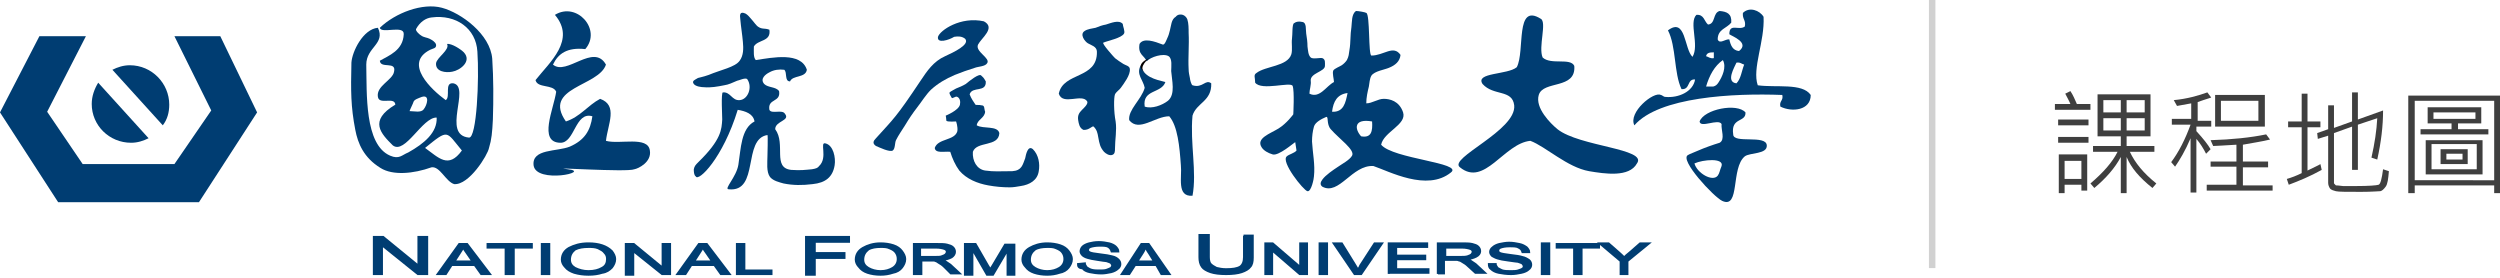 <?xml version="1.0" encoding="utf-8"?>
<!-- Generator: Adobe Illustrator 22.0.1, SVG Export Plug-In . SVG Version: 6.00 Build 0)  -->
<svg version="1.1" id="logo-sm" xmlns="http://www.w3.org/2000/svg" xmlns:xlink="http://www.w3.org/1999/xlink" x="0px" y="0px"
	 viewBox="0 0 387 43" style="enable-background:new 0 0 387 43;" xml:space="preserve">
<style type="text/css">
	.st0{fill:#3F3F3F;}
	.st1{fill:#D1D1D1;}
	.st2{fill-rule:evenodd;clip-rule:evenodd;fill:#003D72;}
	.st3{fill:#003D72;stroke:#003D72;stroke-width:0.363;}
	.st4{fill:#003D72;stroke:#003D72;stroke-width:0.362;}
	.st5{fill:#003D72;}
	.st6{fill:#040000;}
</style>
<g id="cm">
	<path class="st0" d="M323.6,17h-5.5v-0.9h2.4c-0.2-0.5-0.5-1-0.8-1.6l0.8-0.4c0.4,0.6,0.7,1.3,1,2h2.1V17z M323.3,19.4h-4.7v-0.9
		h4.7V19.4z M323.3,22.1h-4.7v-0.9h4.7V22.1z M323.1,29.5h-0.9v-0.9h-2.6v1.3h-0.9v-6h4.4V29.5z M322.2,27.7v-2.8h-2.6v2.8H322.2z
		 M333.8,28.4l-0.6,0.7c-2-1.6-3.3-3.1-4-4.8v5.6h-0.9v-5.6c-0.9,1.7-2.3,3.3-4.1,4.8l-0.6-0.7c2-1.7,3.4-3.3,4.2-4.9H324v-0.9h4.3
		v-1.5h-3.6v-6.5h8.2v6.5h-3.7v1.5h4.3v0.9h-3.8C330.5,25.2,331.8,26.8,333.8,28.4z M328.3,17.4v-1.9h-2.7v1.9H328.3z M328.3,20.2
		v-1.9h-2.7v1.9H328.3z M332,17.4v-1.9h-2.8v1.9H332z M332,20.2v-1.9h-2.8v1.9H332z"/>
	<path class="st0" d="M342.2,23.1l-0.7,0.7c-0.4-0.8-0.9-1.6-1.5-2.3v8.3h-0.9v-8.4c-0.8,1.9-1.7,3.4-2.4,4.4l-0.6-0.7
		c1.2-1.6,2.2-3.6,3-5.8h-2.9v-0.9h3V16l-2.2,0.4l-0.5-0.9c2.1-0.2,3.8-0.7,5.2-1.2l0.6,0.8c-0.9,0.3-1.6,0.5-2.1,0.7v2.9h2.1v0.9
		H340v0.7C341.1,21.5,341.8,22.4,342.2,23.1z M351.7,29.5h-10.1v-0.9h4.6v-2.8h-4V25h4v-2.6c-1.9,0.1-3.1,0.2-3.6,0.2l-0.4-0.9
		c3.3-0.1,6.2-0.4,8.6-0.9l0.6,0.8c-1.2,0.3-2.6,0.5-4.2,0.8V25h3.9v0.9h-3.9v2.8h4.6V29.5z M350.6,19.6h-7.7v-4.9h7.7V19.6z
		 M349.6,18.7v-3.1h-5.8v3.1H349.6z"/>
	<path class="st0" d="M359.4,26.3c-1.8,1-3.5,1.7-5.1,2.3l-0.3-0.9c0.7-0.2,1.5-0.5,2.3-0.9v-7.1h-2.1v-0.9h2.1v-4.3h0.9v4.3h2v0.9
		h-2v6.7c1-0.5,1.7-0.8,2-1L359.4,26.3z M369.8,26.5c-0.1,1.2-0.2,2-0.5,2.4c-0.3,0.4-0.6,0.7-0.9,0.7c-0.3,0-1.2,0.1-2.9,0.1
		c-2.2,0-3.5,0-3.9-0.1s-0.7-0.2-0.9-0.4c-0.2-0.3-0.3-0.6-0.3-0.9V21l-1.6,0.5l-0.1-0.9l1.7-0.6v-3.7h0.9v3.5l2.8-1v-4.5h0.9v4.2
		l3.9-1.4c0,2.4-0.3,4.9-0.9,7.6l-0.9-0.3c0.5-2.2,0.8-4.2,0.9-6.1l-3,1v7h-0.9v-6.7l-2.8,1v7.7c0,0.1,0,0.1,0.1,0.2
		c0.1,0.1,0.1,0.1,0.2,0.2c0.1,0,0.4,0,1.1,0.1c0.7,0,1.3,0,2,0c2,0,3.2-0.1,3.5-0.2c0.3-0.1,0.5-0.9,0.7-2.4L369.8,26.5z"/>
	<path class="st0" d="M387,29.9h-0.9v-1.2h-12.3v1.2h-1V14.8H387V29.9z M386.1,27.9V15.6h-12.3v12.3H386.1z M385.1,20.8h-10.4V20
		h4.8v-0.9h-3.7v-2.5h8.3v2.5h-3.6V20h4.7V20.8z M384.3,27h-8.8v-5.3h8.8V27z M383.4,26.2v-3.9h-7v3.9H383.4z M383.2,18.4v-1h-6.5v1
		H383.2z M382,25.4h-4.2v-2.3h4.2V25.4z M381.2,24.7v-0.9h-2.5v0.9H381.2z"/>
</g>
<rect id="di" x="298.6" class="st1" width="1" height="41.5"/>
<g id="nfu_1_">
	<g>
		<g>
			<g>
				<path class="st2" d="M257.8,15c2,0.2,4.3-0.8,4.6-2.7c-1.3-0.1-0.7,1.6-2.1,1.5c-1.2-2.5-0.8-6.6-2.1-9.1
					c2.8-2.1,2.5,2.9,3.8,4.1c1.1-1.8-0.6-5.3,0.6-6.5c1.2-0.1,1.2,1,1.8,1.5c1.2-0.1,0.7-1.8,1.8-2.1c1.1,0.1,1.9,0.4,1.8,1.8
					c-0.7,0.9-2.1,1-2.1,2.6c0.3,0.8,1.2-0.1,1.8,0c0.2,0.9,0.5,1.7,1.5,1.8c1.7-1.3-1.1-2.3-1.5-2.6c0-1.8,1.5-0.5,2.4-1.2
					c0.2-1-0.4-1.1-0.3-2.1c1-1,2.6-0.4,3.2,0.6c0.2,3.8-1.8,8-0.9,10.6c2.8,0.4,6.9-0.4,8.2,1.5c0,2.4-2.9,2.7-4.7,1.8
					c-0.2-0.9,0.5-0.9,0.3-1.8c-7.6-0.3-19.1,0.3-22.9,4.7c-1-2,3-5.3,4.1-4.7C257.3,14.7,257.5,15,257.8,15z M264.1,8.7
					c0.4,0.1,0.6,0.4,1.2,0.3c0-0.3,0-0.6,0-0.9C264.6,8.1,264.2,8.2,264.1,8.7z M264.1,13.4c0,0,1,0,1.1,0c0.4-0.1,0.6-0.3,0.8-0.6
					c0.6-0.9,1.3-2.4,0.7-3.5C265.4,10.2,264.6,11.7,264.1,13.4z M268.8,12.9c0.7-0.7,0.8-1.9,1.2-2.9c-0.4-0.1-0.6-0.4-1.2-0.3
					C268.5,10.4,267.1,12.7,268.8,12.9z"/>
				<path class="st2" d="M211.5,2c0.6,0.2,0.3,6.6,0.8,6.6c1.9,0,3.4-1.7,4.5-0.1c-0.1,1-0.8,1.6-1.8,2c-0.7,0.3-2.2,0.5-2.7,1.2
					c-0.3,0.5-0.3,1.2-0.4,1.7c-0.2,0.8-0.4,1.7-0.4,2.6c0.9,0,1.8-0.7,2.7-0.7c0.9,0,2.4,0.3,3,2.1c0.6,1.9-3,3-3.4,5
					c1.8,2.2,12.8,2.8,10.8,4.3c-3.7,3-9.6-0.2-12-1c-3.3-0.2-5.3,4.6-7.9,3.2c-0.4-0.3-0.3-0.7,0-1.1c0.5-0.7,1.7-1.5,2.3-1.9
					c0.7-0.5,1.9-1.1,2.3-1.8c0.5-0.9-2-2.6-3.3-4.1c-0.7-0.8-0.3-2-0.7-1.9c-0.7,0.3-1.7,0.8-1.9,1.5c-0.2,0.7-0.3,1.5-0.3,2.3
					c0.1,1.8,0.5,3.6,0.3,5.4c0,0.3-0.4,2.4-1,2.3c-0.6-0.1-4.2-4.6-3.2-5.4c0.3-0.3,1.2-0.5,1.5-0.9c0,0-0.1-0.7-0.2-1.3
					c-0.2,0.1-2.6,2.2-3.5,1.9c-0.7-0.2-1.4-0.6-1.7-1.1c-0.9-1.4,1.3-2.1,2.6-2.9c1.3-0.8,2.3-2.2,2.3-2.2s0.2-3.6-0.1-4.4
					c-0.3-0.7-4.8,0.8-5.8-0.5c0-0.8-0.3-1.2,0.2-1.5c1.4-1.1,4.8-1,5.4-2.9c0.2-0.7,0-1.7,0.1-2.4c0.1-0.7,0-2.2,0.3-2.4
					c0.4-0.3,0.8-0.3,1.3-0.2c0.7,0.1,0.5,1.2,0.6,1.8c0.1,0.6,0.2,1.3,0.2,2c0.1,0.7,0.1,1.3,0.5,1.7c0.3,0.3,1.5,0,1.8,0.1
					c0.5,0.2,0.4,0.7,0.4,1.2c0,0.9-2.3,1.1-2.2,2.3c0.1,0.6-0.2,1.4-0.2,2c1.6,0.8,2.6-1.2,3.8-1.8c0-0.4-0.3-1.4-0.1-1.8
					c0.2-0.3,1-0.6,1.3-0.8c0.3-0.2,0.6-0.5,0.8-0.8c0.3-0.6,0.3-0.9,0.4-1.6c0.2-1.1,0.1-2.3,0.3-3.5c0.1-0.8,0-2,0.7-2.5
					C210.3,1.7,211.4,1.9,211.5,2z M206.2,17.3c1.8,0.1,2.1-1.4,2.4-2.9C207,14.6,206.4,15.7,206.2,17.3z M210.7,21.1
					c1.6,0.3,1.8-0.8,1.7-2.3C209.5,18.3,209.7,20,210.7,21.1z"/>
				<path class="st2" d="M70.3,28.5c-1.3-0.4-2.2-2.8-3.5-2.6c-2.8,1-6,1.3-7.9,0.1c-2.6-1.6-3.5-3.8-3.9-5.9
					c-0.7-3.6-0.7-6-0.6-10.4c0.1-1.7,1.8-5.2,4.1-5.4c1.2,2.5-1.8,3-1.8,5.7c0.1,4.4-0.3,12.4,3.7,14.1c1.4,0.6,1.8-0.1,2.8-0.5
					c2.5-1.4,4.5-3.1,4.4-5.4c-2.2-0.1-4.9,5.8-6.8,4.3c-1.8-1.8-3.8-3.8,0.4-6.3c-0.1-1.3-2.5,0.1-2.7-1.2
					c-0.3-1.7,2.3-2.6,2.5-3.9c0.4-1.7-2.1-0.4-2.2-1.7c1.4-0.8,3.6-1.6,3.7-4.1c0.1-1.5-3.5,0-3.7-1c2.4-2.3,6.6-3.9,9.6-3.1
					c3,0.8,7.5,4.1,7.8,7.9c0.2,3.1,0.2,6.2,0.1,9.4c-0.1,2-0.2,3.1-0.6,4.4C75.5,24,72.6,28.7,70.3,28.5z M73.9,8
					c-0.2-3.6-3.3-5.8-7.1-5.3c-0.9,0.1-1.8,0.7-2.4,1.8c-0.1,0.3,0.6,0.9,0.8,1c0.4,0.3,0.9,0.3,1.3,0.5c0.4,0.2,0.9,0.5,1,0.9
					c0.1,0.6-0.5,0.6-0.9,0.8c-4.2,2.1,0.2,6.2,2.4,7.8c0.8-0.5-0.3-2.8,1.2-2.6c2.7,0.6-1.9,8,2.4,8.4C73.8,21.4,74.2,12.2,73.9,8z
					 M63.4,17.2c0.7,0,1.8,0.3,2.2-0.3c0.5-0.6,1-2.3-0.3-1.9c-0.5,0.2-1.2,0.4-1.3,0.8C64,15.9,63.4,17.1,63.4,17.2z M65.8,22.9
					c2.1,1.5,3.6,3.3,5.7,0.4C69,20.3,69.5,19.9,65.8,22.9z"/>
				<path class="st2" d="M183.1,2.3c0.3,0.1,0.6,0.4,0.7,0.7c0.2,0.6,0.2,1.4,0.2,2.1c0.1,1.9-0.1,3.8,0,5.6c0,0.5,0.1,0.9,0.2,1.4
					c0,0.2,0.2,1,0.4,1.1c1.6,0.5,2-1,2.9-0.3c0.1,2.8-2.3,3-2.9,5c-0.4,4.3,0.7,8.7,0,12.4c-2.5,0.2-1.6-2.9-1.8-4.7
					c-0.2-2.9-0.5-6.1-1.8-7.6c-2.2,0-4.7,2.5-6.2,0.6c-0.2-1.6,1.9-3.2,2.4-5c-0.2-1.2-1.4-2.1-0.6-3.5c0.4,1.8,2.2,2.2,3.8,2.6
					c-0.6,1.8-3.6,1.1-3.2,3.8c1.1,0.4,2.7-0.2,3.6-0.9c1.2-1,0.6-3.2,0.5-4.6c0-0.7,0.2-1.9-0.4-2.3c-0.8-0.5-2.8,0.1-3.4,0.8
					c-0.3-0.9-1.4-1-1.1-2.7c0.6-1,2.3-0.4,3.6,0.1c0.3,0.1,0.6-0.8,0.7-1c0.2-0.4,0.3-0.8,0.4-1.2c0.2-0.7,0.2-1.7,0.9-2.1
					C182.3,2.2,182.8,2.2,183.1,2.3z"/>
				<path class="st2" d="M238.5,2.9c1,0.5-0.4,4.4,0.3,6c1.3,1.2,4.3,0,4.9,1.3c0.3,3.7-4.8,2.2-5.5,4.5c-0.6,2,1.8,4.4,2.9,5.3
					c3.4,2.7,14,3,12.3,5.3c-1.2,2.2-5,1.6-7.4,1.2c-3.4-0.6-6.7-3.8-9.1-4.7c-4.1,0.4-7.1,7.2-10.9,4.1c-1.9-1.4,8.8-5.7,8.4-9.6
					c-0.3-2.5-3.2-1.4-4.9-3.3c-1.2-1.8,3.9-1.4,5.3-2.6C236.1,7.9,234.5,0.4,238.5,2.9z"/>
				<path class="st2" d="M109.7,11.6c1.9-0.8,4.1-1.2,4.8-2.2c0.6-0.8,0.6-1.9,0.5-2.9c-0.1-1.2-0.3-2.3-0.4-3.5
					c-0.1-0.7-0.1-1.3,0.8-0.9c0.6,0.3,1.5,1.7,1.9,2c0.7,0.5,1,0.2,1.8,0.5c0.3,1.9-1.8,1.5-2.4,2.6c0,0.8-0.1,1.7,0.3,2.1
					c2.6-0.4,7-1.3,7.9,1.5c-0.2,1.3-2.2,0.8-2.6,1.8c-0.9,0-0.4-1.4-0.9-1.8c-0.8-0.1-1.6,0-2.3,0.4c-0.6,0.3-1.5,1-0.8,1.8
					c0.6,0.6,1.8,0.4,2.3,1.1c0.3,1.8-1.8,1.1-1.5,2.9c0.3,0.7,2-0.1,2.4,0.6c0.9,1.1-1.5,1.1-1.5,2.4c1.7,2.3-0.5,6,2.5,6.3
					c1.5,0.1,2.1,0,3.2-0.1c0.6-0.1,0.9-0.2,1.1-0.5c1.4-1.3,0-3.8,1-3.5c1.2,0.3,1.6,2.2,1.4,3.4c-0.3,1.8-1.4,2.7-3.4,2.9
					c-1.6,0.2-3,0.2-4.5-0.1c-0.7-0.2-1.6-0.4-2.1-1c-0.6-0.8-0.4-2.3-0.4-3.2c0-0.2,0.1-3.3,0-3.3c-3.9,0.6-1.2,8.9-6,8.4
					c-0.8,0,1.2-1.9,1.5-3.8c0.4-2.5,0.4-5.6,2.5-6.7c-0.2-1.2-1.4-1.6-2.6-1.8c-2.3,7.5-6.1,11.2-6.5,10.3
					c-0.3-0.2-0.3-0.8-0.3-1.1c0.1-0.5,0.3-0.7,0.7-1.1c3.6-3.5,3.6-5.1,3.7-6.6c0-0.4-0.2-4.2,0.1-4.2c1.2-0.1,1.4,1.3,2.6,1.2
					c1.3-0.1,2-2,1.2-3.2c-0.2-0.4-1.4,0.2-1.6,0.2c-0.7,0.3-1.3,0.6-2,0.7c-1,0.2-2.1,0.4-3.1,0.3c-0.4,0-1.3-0.1-1.6-0.5
					c-0.4-0.5,0.3-0.7,0.6-0.9C107.8,12.1,108.9,11.9,109.7,11.6z"/>
				<path class="st2" d="M152.3,3.3c1.9,1-0.4,2.6-0.9,3.6c-0.5,1.1,2,2.1,1.4,2.9c-0.3,0.5-1.4,0.5-1.9,0.7c-1,0.3-2.1,0.7-3.1,1.1
					c-1.4,0.6-2.6,1.3-3.7,2.3c-0.8,0.8-1.4,1.8-2.1,2.7c-0.7,0.9-1.3,1.8-1.9,2.8c-0.5,0.8-1,1.5-1.4,2.3c-0.2,0.4-0.1,1.3-0.5,1.6
					c-0.5,0.3-2.1-0.5-2.6-0.7c-0.6-0.4-0.4-0.8,0-1.2c2.8-3.1,3.1-3.2,6.9-8.9c1-1.5,2-3,3.8-3.8c1.3-0.6,3.9-1.8,3.1-2.7
					c-0.5-0.4-1.1-0.4-1.7-0.3c-0.8,0.5-2.7,1.1-2.5,0C145.5,4.7,148.7,2.5,152.3,3.3z"/>
				<path class="st2" d="M174,5.2c-0.4,0.7-2.5,1.1-3.2,1.4c-0.3,0.1,1.6,2.2,1.8,2.4c0.4,0.3,0.8,0.6,1.3,0.9c0.3,0.2,1,0.3,1,0.8
					c0.1,0.9-0.9,2.2-1.4,2.9c-0.2,0.3-0.7,0.6-0.9,1c-0.2,0.5-0.2,2.7,0.1,4.2c0.2,1.4-0.1,2.8-0.1,4.2c0,0.4,0,0.9-0.5,1
					c-0.4,0.1-0.9-0.2-1.2-0.5c-0.6-0.7-0.7-1.2-0.9-2.3c-0.1-0.6-0.2-1.1-0.7-1.6c-0.2-0.2-0.7,0.6-1.6,0.5
					c-0.6-0.3-0.7-0.9-0.8-1.5c-0.1-0.7,0.1-1.1,0.6-1.6c0.2-0.2,1-0.9,0.8-1.3c-0.8-1.3-3.8,0.7-4.4-1.2c0.7-3.4,6-2.2,5.9-6.5
					c0-0.8-0.9-1-1.4-1.3c-0.5-0.3-1.3-1.4-0.5-1.9c0.4-0.3,1.2-0.4,1.7-0.5c0.5-0.2,1-0.4,1.6-0.5c0.7-0.2,2-0.8,2.6-0.1
					C173.8,4,174.2,4.9,174,5.2z"/>
				<path class="st2" d="M151.9,11.7c0.3,0.3,0.3,0.2,0.7,0.9c0.1,1.8-2.1,0.7-2.5,2c0.2,0.6,0.7,1.3,0.9,1.6c0.1,0.1,0.6,0,0.9,0.1
					c0.6,0,0.4,0.5,0.6,1c-0.1,1-1.2,1.2-1.3,2.1c1,0.6,3.2,0,3.5,1.2c-0.1,2.2-3.5,1.2-4.1,2.9c-0.1,1.4,0.6,2.7,1.9,2.9
					c1.5,0.2,2,0.1,4.2,0.1c1.5-0.1,1.6-1,2-2c0.1-0.5,0.4-2.1,1.2-1.4c0.9,0.9,1.1,2.3,0.9,3.4c-0.2,1.4-1.4,2.1-2.8,2.3
					c-0.6,0.1-1.1,0.2-1.7,0.2c-1.1,0-2.2-0.1-3.3-0.3c-1.7-0.3-3.4-1-4.5-2.3c-0.6-0.8-1.1-1.9-1.4-2.9c-0.9-0.1-2.3,0.3-2.4-0.6
					c0.5-1.5,3.1-1.1,3.5-2.6c0.1-0.7-0.2-1.5-0.2-1.5s-1.3,0.1-1.5-0.1c0-0.3-0.1-0.8-0.1-0.8s2-0.8,2.2-1.7c0.1-0.5,0-1-0.4-1.2
					c-0.3-0.2-0.8,0.4-0.9,0.1c-0.1-0.2-0.4-0.6-0.3-0.8c0.2-0.2,0.7-0.4,1-0.6c0.5-0.2,1-0.4,1.5-0.7
					C150.1,12.5,151.6,11.3,151.9,11.7z"/>
				<path class="st2" d="M69.2,6.8c0.7-0.1,2.1,0.8,2.6,1.3c1.3,1.4-0.6,2.8-1.8,3c-1,0.2-2.6,0-2.5-1.3C67.6,8.9,69.7,7.7,69.2,6.8
					z"/>
				<path class="st2" d="M270.2,17.4c0.1,1.6-2.3,0.7-1.9,3.4c0,1.5,5.1,0,5.2,1.7c0.1,1.4-2.6,1.1-3.4,1.7
					c-2.2,1.8-0.7,8.2-3.5,6.9c-1.3-0.6-6.7-6.4-5.3-7.1c0.1-0.1,1.4-0.6,1.6-0.7c0.9-0.4,2.3-0.9,3.3-1.2c0.9-0.5,0.2-2,0.3-2.9
					c-0.5-0.9-3.3,0.7-3.4-0.4C263.8,16.9,268.9,15.9,270.2,17.4z M262.3,25.3c0.4,1.5,2.8,2.9,3.6,1.9c0.3-0.4,0.3-0.8,0.6-1.5
					C266.9,24.4,263.6,24.7,262.3,25.3z"/>
				<path class="st2" d="M85.9,2.3c3.4-2.1,7.3,2.3,4.7,5.3c-2.8-0.3-4.2,0.7-5,2.4c2.1,1.8,6.3-3.4,8.2,0c-1.1,3.4-9.9,3.5-6.2,8.8
					c2.2-0.7,3.4-2.5,5.3-3.5c2.8,1,1.2,3.9,0.9,6.5c2.1,0.6,6.5-0.8,6.8,1.5c0.3,1.8-1.8,2.8-2.4,2.9c-1.1,0.5-14.1-0.4-10.3,0
					c3.8,0.4-4.9,2.3-5.3-0.6c-0.3-2.6,3.6-2.1,5.6-2.9c2.3-1,3.2-2.5,3.5-4.7c-2.7-0.8-2.7,4.2-5,4.1c-3.4-0.1-1-5.2-0.6-7.9
					c-0.5-1.2-2.9-0.5-3.2-1.8C85.1,9.6,89.2,6.2,85.9,2.3z"/>
			</g>
		</g>
	</g>
	<g>
		<g>
			<path class="st3" d="M57.9,42.4v-5.7h1.4l5.5,4.5v-4.5h1.3v5.7h-1.4l-5.6-4.5v4.5H57.9z"/>
			<path class="st3" d="M67.8,42.4l3.3-4.6h1.2l3.5,4.6h-1.3l-1-1.4h-3.6L69,42.4H67.8z M70.3,40.5h2.9l-0.9-1.3
				c-0.3-0.4-0.5-0.7-0.6-1c-0.1,0.3-0.3,0.6-0.5,0.9L70.3,40.5z"/>
			<path class="st3" d="M78.3,42.4v-4.1h-2.8v-0.5h6.8v0.5h-2.8v4.1H78.3z"/>
			<path class="st3" d="M83.9,42.4v-4.6H85v4.6H83.9z"/>
			<path class="st3" d="M87,40.2c0-0.8,0.4-1.4,1.1-1.8c0.8-0.4,1.7-0.7,3-0.7c0.8,0,1.5,0.1,2.1,0.3c0.6,0.2,1.1,0.5,1.5,0.9
				c0.3,0.4,0.5,0.8,0.5,1.2c0,0.5-0.2,0.9-0.5,1.3c-0.4,0.4-0.8,0.7-1.5,0.8c-0.6,0.2-1.3,0.3-2.1,0.3c-0.8,0-1.5-0.1-2.2-0.3
				c-0.6-0.2-1.1-0.5-1.4-0.9C87.2,41,87,40.6,87,40.2z M88.2,40.2c0,0.6,0.3,1,0.8,1.3c0.6,0.3,1.3,0.5,2.1,0.5
				c0.9,0,1.6-0.2,2.1-0.5c0.6-0.3,0.8-0.8,0.8-1.4c0-0.4-0.1-0.7-0.4-1c-0.2-0.3-0.6-0.5-1-0.7c-0.5-0.2-1-0.2-1.5-0.2
				c-0.8,0-1.5,0.1-2.1,0.4C88.5,39,88.2,39.5,88.2,40.2z"/>
			<path class="st3" d="M96.9,42.4v-4.6h1.2l4.5,3.7v-3.7h1.1v4.6h-1.2L98,38.8v3.7H96.9z"/>
			<path class="st3" d="M104.9,42.4l3.3-4.6h1.2l3.5,4.6h-1.3l-1-1.4h-3.6l-0.9,1.4H104.9z M107.4,40.5h2.9l-0.9-1.3
				c-0.3-0.4-0.5-0.7-0.6-1c-0.1,0.3-0.3,0.6-0.5,0.9L107.4,40.5z"/>
			<path class="st3" d="M114.1,42.4v-4.6h1.1v4.1h4.2v0.5H114.1z"/>
		</g>
		<g>
			<g>
				<path class="st3" d="M124.8,42.4v-5.7h6.6v0.7h-5.3v1.8h4.6v0.7h-4.6v2.6H124.8z"/>
				<path class="st3" d="M132.5,40.2c0-0.8,0.4-1.4,1.1-1.8c0.7-0.4,1.6-0.7,2.7-0.7c0.7,0,1.4,0.1,2,0.3c0.6,0.2,1,0.5,1.3,0.9
					c0.3,0.4,0.5,0.8,0.5,1.2c0,0.5-0.2,0.9-0.5,1.3c-0.3,0.4-0.8,0.7-1.4,0.8c-0.6,0.2-1.2,0.3-1.9,0.3c-0.7,0-1.4-0.1-2-0.3
					c-0.6-0.2-1-0.5-1.3-0.9C132.7,41,132.5,40.6,132.5,40.2z M133.6,40.2c0,0.6,0.3,1,0.8,1.3c0.5,0.3,1.2,0.5,1.9,0.5
					c0.8,0,1.4-0.2,1.9-0.5c0.5-0.3,0.8-0.8,0.8-1.4c0-0.4-0.1-0.7-0.3-1c-0.2-0.3-0.5-0.5-1-0.7c-0.4-0.2-0.9-0.2-1.4-0.2
					c-0.7,0-1.4,0.1-1.9,0.4C133.9,39,133.6,39.5,133.6,40.2z"/>
				<path class="st3" d="M141.5,42.4v-4.6h3.5c0.7,0,1.2,0,1.6,0.1c0.4,0.1,0.7,0.2,0.9,0.4c0.2,0.2,0.3,0.4,0.3,0.7
					c0,0.3-0.2,0.6-0.5,0.8c-0.4,0.2-0.9,0.4-1.7,0.4c0.3,0.1,0.5,0.2,0.6,0.2c0.3,0.2,0.6,0.4,0.9,0.6l1.4,1.3h-1.3l-1-1
					c-0.3-0.3-0.6-0.5-0.8-0.6c-0.2-0.1-0.4-0.3-0.5-0.3c-0.2-0.1-0.3-0.1-0.5-0.1c-0.1,0-0.3,0-0.6,0h-1.2v2.1H141.5z M142.5,39.8
					h2.2c0.5,0,0.9,0,1.1-0.1c0.3-0.1,0.5-0.2,0.6-0.3c0.1-0.1,0.2-0.3,0.2-0.4c0-0.2-0.1-0.4-0.4-0.5c-0.3-0.1-0.7-0.2-1.3-0.2
					h-2.5V39.8z"/>
				<path class="st3" d="M149.4,42.4v-4.6h1.6l1.9,3.3c0.2,0.3,0.3,0.5,0.4,0.7c0.1-0.2,0.2-0.4,0.4-0.7l1.9-3.2h1.4v4.6h-1v-3.9
					l-2.3,3.9h-0.9l-2.3-4v4H149.4z"/>
				<path class="st3" d="M158.3,40.2c0-0.8,0.4-1.4,1.1-1.8c0.7-0.4,1.6-0.7,2.7-0.7c0.7,0,1.4,0.1,2,0.3c0.6,0.2,1,0.5,1.3,0.9
					c0.3,0.4,0.5,0.8,0.5,1.2c0,0.5-0.2,0.9-0.5,1.3c-0.3,0.4-0.8,0.7-1.4,0.8c-0.6,0.2-1.2,0.3-1.9,0.3c-0.7,0-1.4-0.1-2-0.3
					c-0.6-0.2-1-0.5-1.3-0.9C158.5,41,158.3,40.6,158.3,40.2z M159.4,40.2c0,0.6,0.3,1,0.8,1.3c0.5,0.3,1.2,0.5,1.9,0.5
					c0.8,0,1.4-0.2,1.9-0.5c0.5-0.3,0.8-0.8,0.8-1.4c0-0.4-0.1-0.7-0.3-1c-0.2-0.3-0.5-0.5-1-0.7c-0.4-0.2-0.9-0.2-1.4-0.2
					c-0.7,0-1.4,0.1-1.9,0.4C159.7,39,159.4,39.5,159.4,40.2z"/>
				<path class="st3" d="M166.9,40.9l1-0.1c0,0.2,0.2,0.4,0.3,0.6c0.2,0.1,0.4,0.3,0.8,0.4c0.4,0.1,0.8,0.1,1.2,0.1
					c0.4,0,0.8,0,1.1-0.1c0.3-0.1,0.5-0.2,0.7-0.3c0.1-0.1,0.2-0.3,0.2-0.4c0-0.1-0.1-0.3-0.2-0.4c-0.1-0.1-0.4-0.2-0.7-0.3
					c-0.2,0-0.7-0.1-1.4-0.2c-0.7-0.1-1.2-0.2-1.5-0.3c-0.4-0.1-0.7-0.3-0.8-0.4c-0.2-0.2-0.3-0.4-0.3-0.6c0-0.2,0.1-0.5,0.3-0.7
					c0.2-0.2,0.6-0.4,1-0.5c0.4-0.1,0.9-0.2,1.5-0.2c0.6,0,1.1,0.1,1.6,0.2c0.4,0.1,0.8,0.3,1,0.5c0.2,0.2,0.4,0.5,0.4,0.7l-1,0
					c-0.1-0.3-0.2-0.5-0.5-0.7c-0.3-0.2-0.8-0.2-1.4-0.2c-0.6,0-1.1,0.1-1.4,0.2c-0.3,0.1-0.4,0.3-0.4,0.5c0,0.2,0.1,0.3,0.3,0.4
					c0.2,0.1,0.7,0.2,1.6,0.3c0.9,0.1,1.4,0.2,1.8,0.3c0.5,0.1,0.8,0.3,1,0.5c0.2,0.2,0.3,0.4,0.3,0.7c0,0.2-0.1,0.5-0.4,0.7
					c-0.2,0.2-0.6,0.4-1,0.5c-0.5,0.1-1,0.2-1.5,0.2c-0.7,0-1.3-0.1-1.8-0.2c-0.5-0.1-0.9-0.3-1.1-0.6
					C167,41.5,166.9,41.2,166.9,40.9z"/>
				<path class="st3" d="M173.7,42.4l3-4.6h1.1l3.2,4.6h-1.2L179,41h-3.3l-0.9,1.4H173.7z M176,40.5h2.7l-0.8-1.3
					c-0.3-0.4-0.4-0.7-0.6-1c-0.1,0.3-0.2,0.6-0.4,0.9L176,40.5z"/>
			</g>
		</g>
		<g>
			<g>
				<path class="st4" d="M192.5,36.5h1.4v3.4c0,0.6-0.1,1.1-0.4,1.4c-0.2,0.3-0.7,0.6-1.3,0.8c-0.6,0.2-1.4,0.3-2.4,0.3
					c-1,0-1.8-0.1-2.4-0.3c-0.6-0.2-1.1-0.5-1.3-0.8c-0.3-0.4-0.4-0.9-0.4-1.5v-3.4h1.4v3.4c0,0.5,0.1,0.9,0.3,1.1
					c0.2,0.2,0.5,0.4,0.9,0.6c0.4,0.1,0.9,0.2,1.5,0.2c1,0,1.7-0.1,2.2-0.4c0.4-0.3,0.6-0.8,0.6-1.5V36.5z"/>
				<path class="st4" d="M195.9,42.4v-4.7h1.1l4.3,3.7v-3.7h1v4.7h-1.1l-4.3-3.7v3.7H195.9z"/>
				<path class="st4" d="M204.3,42.4v-4.7h1.1v4.7H204.3z"/>
				<path class="st4" d="M209.7,42.4l-3.2-4.7h1.2l2.1,3.4c0.2,0.3,0.3,0.5,0.4,0.8c0.1-0.3,0.3-0.5,0.4-0.8l2.2-3.4h1.1l-3.2,4.7
					H209.7z"/>
				<path class="st4" d="M215,42.4v-4.7h5.9v0.5h-4.8v1.4h4.5v0.5h-4.5v1.6h5v0.5H215z"/>
				<path class="st4" d="M222.6,42.4v-4.7h3.6c0.7,0,1.3,0,1.7,0.1c0.4,0.1,0.7,0.2,0.9,0.4c0.2,0.2,0.3,0.4,0.3,0.7
					c0,0.3-0.2,0.6-0.6,0.8c-0.4,0.2-1,0.4-1.7,0.4c0.3,0.1,0.5,0.2,0.7,0.2c0.3,0.2,0.6,0.4,0.9,0.6l1.4,1.3h-1.4l-1.1-1
					c-0.3-0.3-0.6-0.5-0.8-0.6c-0.2-0.1-0.4-0.3-0.6-0.3c-0.2-0.1-0.3-0.1-0.5-0.1c-0.1,0-0.3,0-0.6,0h-1.3v2.1H222.6z M223.7,39.8
					h2.3c0.5,0,0.9,0,1.2-0.1c0.3-0.1,0.5-0.2,0.6-0.3c0.1-0.1,0.2-0.3,0.2-0.4c0-0.2-0.1-0.4-0.4-0.5c-0.3-0.1-0.7-0.2-1.3-0.2
					h-2.6V39.8z"/>
				<path class="st4" d="M230.5,40.9l1,0c0,0.2,0.2,0.4,0.3,0.6c0.2,0.1,0.5,0.3,0.8,0.4c0.4,0.1,0.8,0.1,1.3,0.1
					c0.4,0,0.8,0,1.1-0.1c0.3-0.1,0.6-0.2,0.7-0.3c0.2-0.1,0.2-0.3,0.2-0.4c0-0.1-0.1-0.3-0.2-0.4c-0.1-0.1-0.4-0.2-0.7-0.3
					c-0.2,0-0.7-0.1-1.5-0.2c-0.8-0.1-1.3-0.2-1.6-0.3c-0.4-0.1-0.7-0.3-0.9-0.4c-0.2-0.2-0.3-0.4-0.3-0.6c0-0.2,0.1-0.5,0.4-0.7
					c0.2-0.2,0.6-0.4,1-0.5c0.5-0.1,1-0.2,1.5-0.2c0.6,0,1.1,0.1,1.6,0.2c0.5,0.1,0.8,0.3,1.1,0.5c0.2,0.2,0.4,0.5,0.4,0.7l-1,0
					c-0.1-0.3-0.2-0.5-0.6-0.7c-0.3-0.2-0.8-0.2-1.4-0.2c-0.7,0-1.1,0.1-1.4,0.2c-0.3,0.1-0.4,0.3-0.4,0.5c0,0.2,0.1,0.3,0.3,0.4
					c0.2,0.1,0.8,0.2,1.6,0.3c0.9,0.1,1.5,0.2,1.8,0.3c0.5,0.1,0.8,0.3,1.1,0.5c0.2,0.2,0.3,0.4,0.3,0.7c0,0.2-0.1,0.5-0.4,0.7
					c-0.2,0.2-0.6,0.4-1.1,0.5c-0.5,0.1-1,0.2-1.6,0.2c-0.7,0-1.4-0.1-1.9-0.2c-0.5-0.1-0.9-0.3-1.2-0.6
					C230.6,41.5,230.5,41.2,230.5,40.9z"/>
				<path class="st4" d="M238.7,42.4v-4.7h1.1v4.7H238.7z"/>
				<path class="st4" d="M243.7,42.4v-4.1H241v-0.5h6.5v0.5h-2.7v4.1H243.7z"/>
				<path class="st4" d="M250.9,42.4v-2l-3.2-2.7h1.3l1.6,1.4c0.3,0.3,0.6,0.5,0.8,0.8c0.2-0.2,0.5-0.5,0.9-0.8l1.6-1.4h1.3
					l-3.3,2.7v2H250.9z"/>
			</g>
		</g>
	</g>
	<g>
		<polygon class="st5" points="9,31.3 0,17.4 6.1,5.6 13.3,5.6 7.3,17.3 12.8,25.4 27,25.4 32.7,17.1 27,5.6 34.1,5.6 39.8,17.4 
			30.8,31.3 		"/>
		<g>
			<g>
				<path class="st5" d="M26.2,16.2c0-3.3-2.7-6.1-6.1-6.1c-1,0-1.9,0.3-2.7,0.7l7.8,8.6C25.9,18.5,26.2,17.4,26.2,16.2z"/>
				<path class="st5" d="M14.2,16.1c0,3.3,2.7,6,6.1,6c1,0,1.9-0.3,2.7-0.7l-7.8-8.6C14.6,13.8,14.2,14.9,14.2,16.1z"/>
			</g>
		</g>
	</g>
	<path class="st6" d="M177.9,9c0,0-1.8,1.4-0.7,2.2C177.2,11.2,175.4,10.1,177.9,9z"/>
</g>
</svg>
